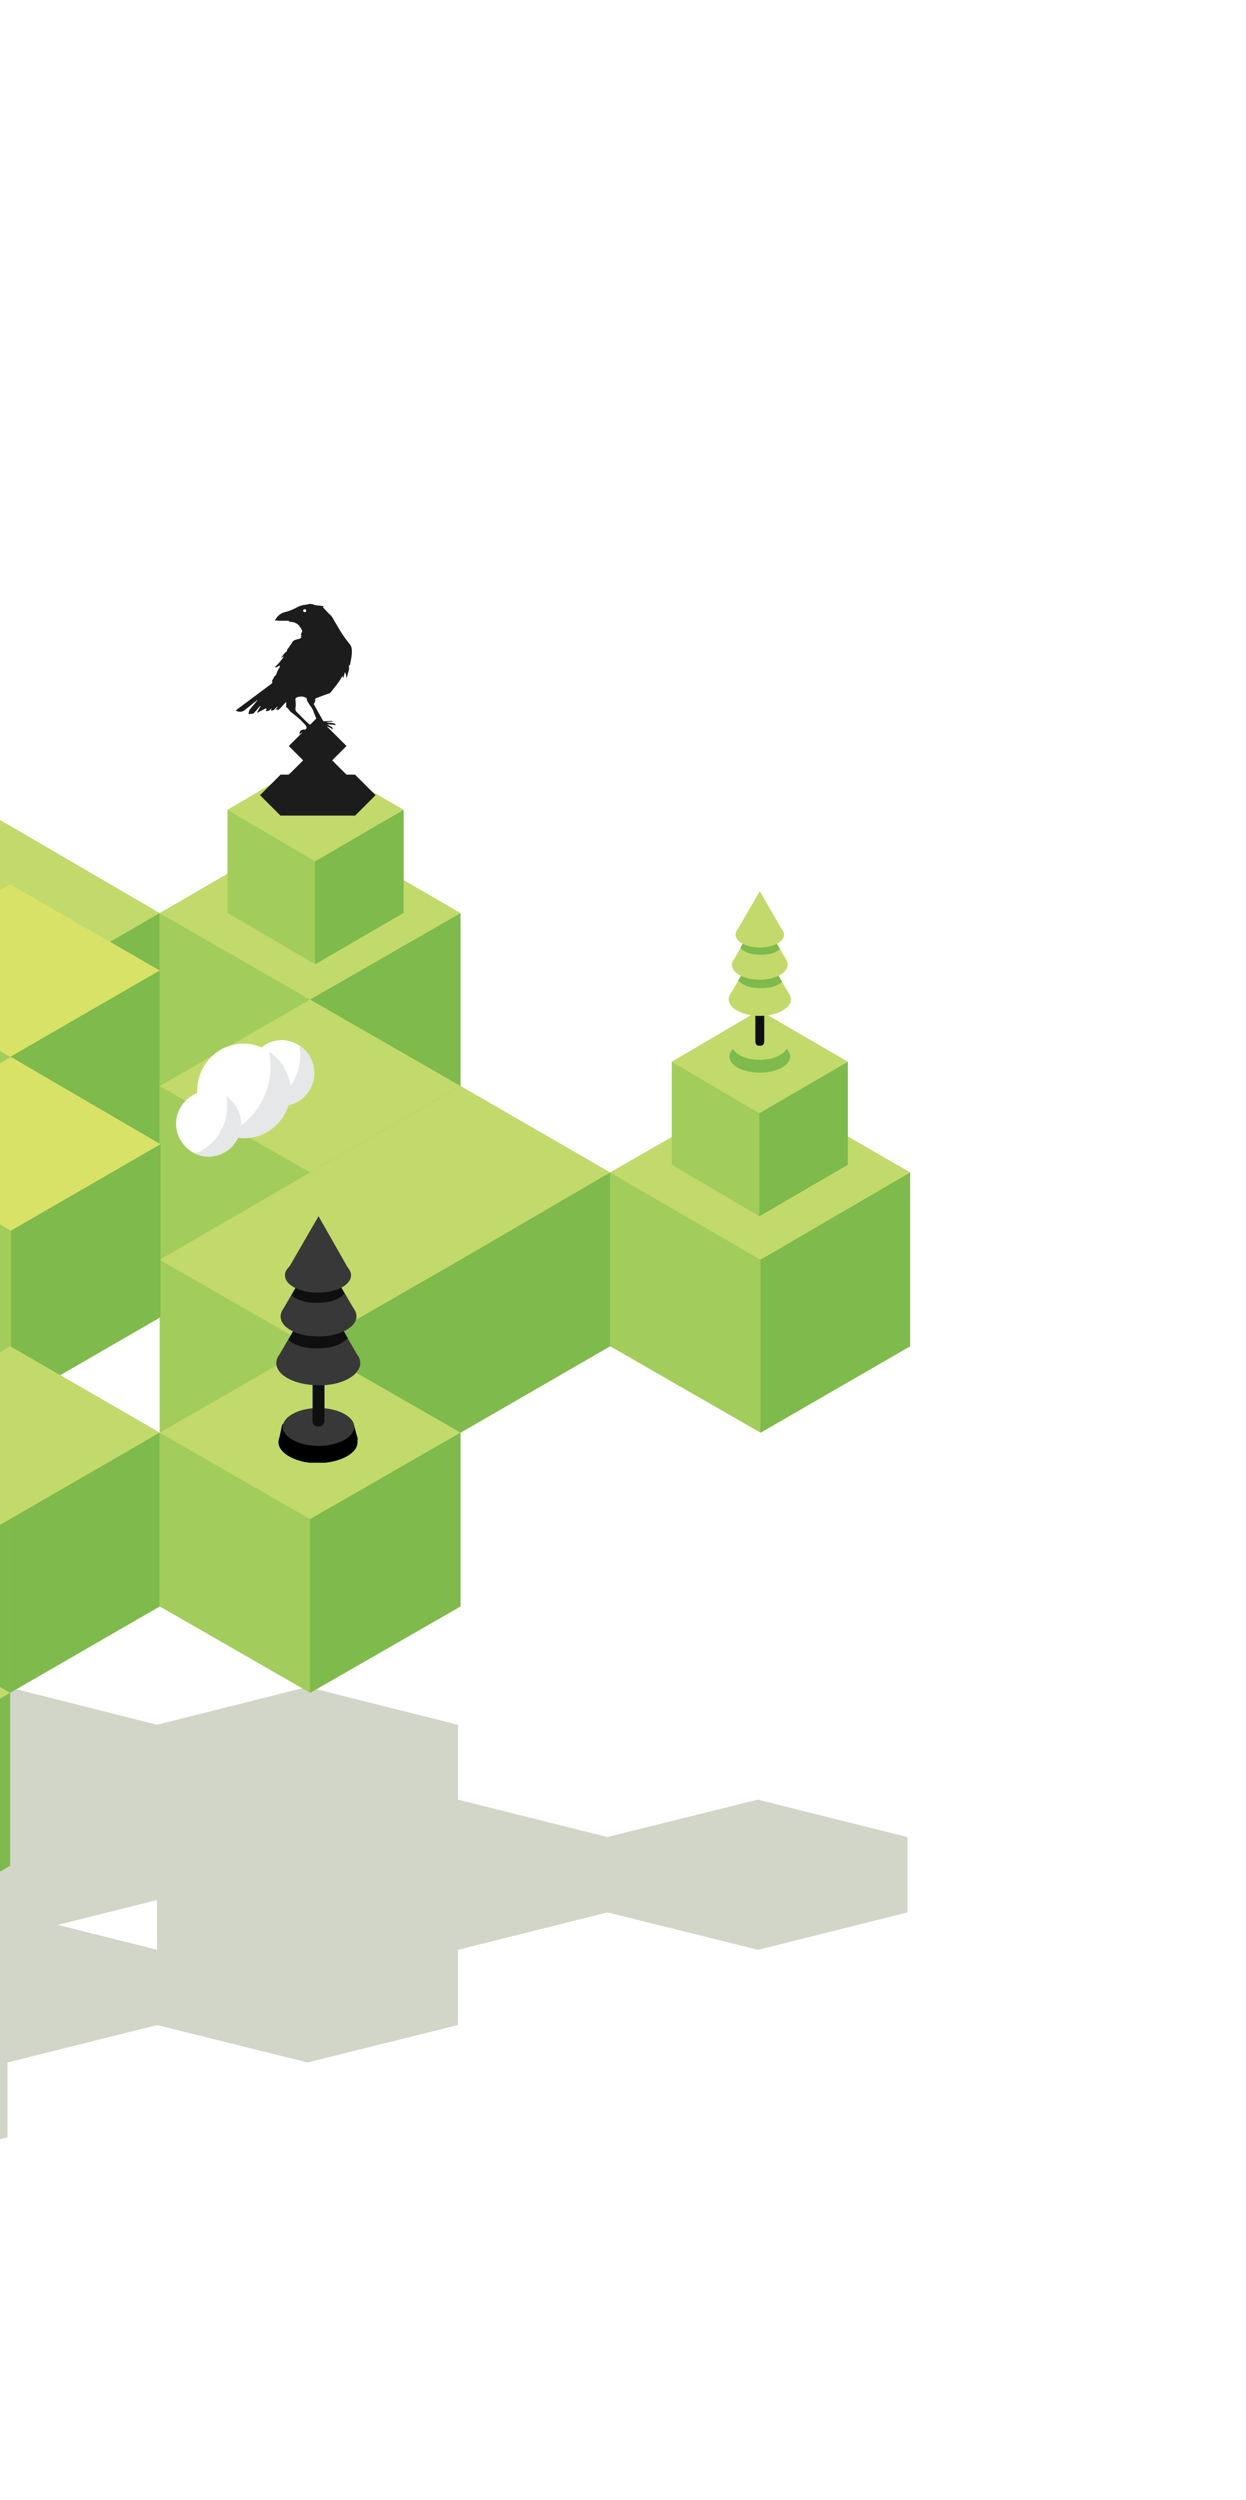 <svg width="460" height="923" viewBox="0 0 460 923" fill="none" xmlns="http://www.w3.org/2000/svg">
<mask id="mask0_43_7818" style="mask-type:alpha" maskUnits="userSpaceOnUse" x="-290" y="0" width="750" height="923">
<rect x="-290" width="750" height="923" fill="#C4C4C4"/>
</mask>
<g mask="url(#mask0_43_7818)">
<g opacity="0.24" clip-path="url(#clip0_43_7818)" filter="url(#filter0_f_43_7818)">
<path d="M113.486 622.819L169.018 636.771V664.41L113.486 678.229L57.953 664.41V636.771L113.486 622.819Z" fill="#3D531B"/>
<path d="M57.953 636.771L113.486 650.591L169.018 636.771L113.486 622.819L57.953 636.771Z" fill="#3D531B"/>
<path d="M113.484 650.591V678.229L169.017 664.41V636.771L113.484 650.591Z" fill="#3D531B"/>
<path d="M-52.806 609L2.727 622.819V650.59L-52.806 664.41L-108.031 650.59V622.819L-52.806 609Z" fill="#3D531B"/>
<path d="M-108.031 622.819L-52.806 636.771L2.727 622.819L-52.806 609L-108.031 622.819Z" fill="#3D531B"/>
<path d="M-52.809 636.771V664.41L2.724 650.591V622.819L-52.809 636.771Z" fill="#3D531B"/>
<path d="M2.724 622.819L57.95 636.771V664.41L2.724 678.229L-52.809 664.41V636.771L2.724 622.819Z" fill="#3D531B"/>
<path d="M-52.809 636.771L2.724 650.591L57.95 636.771L2.724 622.819L-52.809 636.771Z" fill="#3D531B"/>
<path d="M2.727 650.591V678.229L57.952 664.41V636.771L2.727 650.591Z" fill="#3D531B"/>
<path d="M279.775 664.409L335 678.228V706L279.775 719.819L224.242 706V678.228L279.775 664.409Z" fill="#3D531B"/>
<path d="M224.242 678.228L279.775 692.18L335 678.228L279.775 664.409L224.242 678.228Z" fill="#3D531B"/>
<path d="M279.773 692.181V719.819L334.999 706V678.229L279.773 692.181Z" fill="#3D531B"/>
<path d="M113.486 650.591L169.018 664.41V692.181L113.486 706L57.953 692.181V664.41L113.486 650.591Z" fill="#3D531B"/>
<path d="M57.953 664.41L113.486 678.229L169.018 664.41L113.486 650.591L57.953 664.41Z" fill="#3D531B"/>
<path d="M113.484 678.228V706L169.017 692.18V664.409L113.484 678.228Z" fill="#3D531B"/>
<path d="M169.017 664.409L224.243 678.228V706L169.017 719.819L113.484 706V678.228L169.017 664.409Z" fill="#3D531B"/>
<path d="M113.484 678.228L169.017 692.18L224.243 678.228L169.017 664.409L113.484 678.228Z" fill="#3D531B"/>
<path d="M169.016 692.181V719.819L224.241 706V678.229L169.016 692.181Z" fill="#3D531B"/>
<path d="M113.486 678.229L169.018 692.181V719.819L113.486 733.638L57.953 719.819V692.181L113.486 678.229Z" fill="#3D531B"/>
<path d="M57.953 692.181L113.486 706L169.018 692.181L113.486 678.229L57.953 692.181Z" fill="#3D531B"/>
<path d="M113.484 706V733.638L169.017 719.819V692.181L113.484 706Z" fill="#3D531B"/>
<path d="M113.486 706L169.018 719.819V747.59L113.486 761.41L57.953 747.59V719.819L113.486 706Z" fill="#3D531B"/>
<path d="M57.953 719.819L113.486 733.638L169.018 719.819L113.486 706L57.953 719.819Z" fill="#3D531B"/>
<path d="M113.484 733.639V761.41L169.017 747.591V719.819L113.484 733.639Z" fill="#3D531B"/>
<path d="M2.724 632.12L57.95 645.939V673.711L2.724 687.53L-52.809 673.711V645.939L2.724 632.12Z" fill="#3D531B"/>
<path d="M-52.809 645.939L2.724 659.758L57.95 645.939L2.724 632.12L-52.809 645.939Z" fill="#3D531B"/>
<path d="M2.727 659.759V687.53L57.952 673.711V645.939L2.727 659.759Z" fill="#3D531B"/>
<path d="M3.032 659.759L58.258 673.711V701.349L3.032 715.168L-52.5 701.349V673.711L3.032 659.759Z" fill="#3D531B"/>
<path d="M-52.5 673.711L3.032 687.53L58.258 673.711L3.032 659.759L-52.5 673.711Z" fill="#3D531B"/>
<path d="M3.031 687.53V715.168L58.257 701.349V673.711L3.031 687.53Z" fill="#3D531B"/>
<path d="M2.724 706L57.95 719.819V747.59L2.724 761.41L-52.809 747.59V719.819L2.724 706Z" fill="#3D531B"/>
<path d="M-52.809 719.819L2.724 733.638L57.95 719.819L2.724 706L-52.809 719.819Z" fill="#3D531B"/>
<path d="M2.727 733.639V761.41L57.952 747.591V719.819L2.727 733.639Z" fill="#3D531B"/>
<path d="M-52.806 719.819L2.727 733.639V761.41L-52.806 775.229L-108.031 761.41V733.639L-52.806 719.819Z" fill="#3D531B"/>
<path d="M-108.031 733.639L-52.806 747.591L2.727 733.639L-52.806 719.819L-108.031 733.639Z" fill="#3D531B"/>
<path d="M-52.809 747.591V775.229L2.724 761.41V733.639L-52.809 747.591Z" fill="#3D531B"/>
<path d="M-52.806 747.591L2.727 761.41V789.048L-52.806 803L-108.031 789.048V761.41L-52.806 747.591Z" fill="#3D531B"/>
<path d="M-108.031 761.41L-52.806 775.229L2.727 761.41L-52.806 747.591L-108.031 761.41Z" fill="#3D531B"/>
<path d="M-52.809 775.228V803L2.724 789.048V761.409L-52.809 775.228Z" fill="#3D531B"/>
<g clip-path="url(#clip1_43_7818)">
<path d="M130.001 699.562C130.001 696.704 124.522 694.308 117.989 694.308C111.456 694.308 105.977 696.704 105.977 699.562C105.977 702.42 111.456 704.816 117.989 704.816C124.733 704.816 130.001 702.42 130.001 699.562Z" fill="#3D531B"/>
<path d="M124.521 695.138C125.153 696.705 124.942 698.456 123.256 700.023C121.36 702.051 117.566 703.526 113.141 704.356C114.616 704.632 116.302 704.817 117.988 704.817C124.521 704.817 130 702.42 130 699.562C130 697.719 127.893 696.06 124.521 695.138Z" fill="#3D531B"/>
<path d="M121.148 702.419C121.148 698.271 113.351 694.86 103.867 694.86C94.384 694.86 86.797 698.271 86.797 702.419C86.797 706.567 94.594 709.978 104.078 709.978C113.561 709.978 121.148 706.659 121.148 702.419Z" fill="#3D531B"/>
<path d="M113.352 696.151C114.406 698.456 113.985 700.853 111.666 703.157C108.927 706.015 103.658 708.227 97.125 709.333C99.232 709.702 101.551 709.978 104.08 709.978C113.563 709.978 121.361 706.568 121.361 702.42C121.15 699.839 117.989 697.442 113.352 696.151Z" fill="#3D531B"/>
<path d="M103.025 707.674C103.025 704.817 97.546 702.42 91.012 702.42C84.479 702.42 79 704.817 79 707.674C79 710.532 84.479 712.929 91.012 712.929C97.546 712.929 103.025 710.624 103.025 707.674Z" fill="#3D531B"/>
<path d="M97.544 703.249C98.177 704.816 97.966 706.568 96.28 708.135C94.383 710.163 90.59 711.637 86.164 712.467C87.639 712.744 89.325 712.928 91.011 712.928C97.544 712.928 103.024 710.531 103.024 707.674C103.024 705.83 100.705 704.263 97.544 703.249Z" fill="#3D531B"/>
</g>
</g>
<path d="M114.486 304.912L170.018 337.131V400.956L114.486 432.868L58.953 400.956V337.131L114.486 304.912Z" fill="#A2CC5C"/>
<path d="M58.953 337.131L114.486 369.044L170.018 337.131L114.486 304.912L58.953 337.131Z" fill="#C2DA6B"/>
<path d="M114.484 369.044V432.869L170.017 400.956V337.132L114.484 369.044Z" fill="#7EBA4C"/>
<path d="M-51.806 273L3.727 304.912V369.044L-51.806 400.956L-107.031 369.044V304.912L-51.806 273Z" fill="#A2CC5C"/>
<path d="M-107.031 304.912L-51.806 337.132L3.727 304.912L-51.806 273L-107.031 304.912Z" fill="#C2DA6B"/>
<path d="M-51.809 337.131V400.956L3.724 369.044V304.912L-51.809 337.131Z" fill="#7EBA4C"/>
<path d="M3.724 304.912L58.95 337.131V400.956L3.724 432.868L-51.809 400.956V337.131L3.724 304.912Z" fill="#A2CC5C"/>
<path d="M-51.809 337.131L3.724 369.044L58.95 337.131L3.724 304.912L-51.809 337.131Z" fill="#C2DA6B"/>
<path d="M3.727 369.044V432.869L58.952 400.956V337.132L3.727 369.044Z" fill="#7EBA4C"/>
<path d="M280.775 400.956L336 432.868V497L280.775 528.912L225.242 497V432.868L280.775 400.956Z" fill="#A2CC5C"/>
<path d="M225.242 432.868L280.775 465.088L336 432.868L280.775 400.956L225.242 432.868Z" fill="#C2DA6B"/>
<path d="M280.773 465.087V528.912L335.999 497V432.868L280.773 465.087Z" fill="#7EBA4C"/>
<path d="M114.486 369.044L170.018 400.956V465.088L114.486 497L58.953 465.088V400.956L114.486 369.044Z" fill="#A2CC5C"/>
<path d="M58.953 400.956L114.486 432.869L170.018 400.956L114.486 369.044L58.953 400.956Z" fill="#C2DA6B"/>
<path d="M114.484 432.868V497L170.017 465.088V400.956L114.484 432.868Z" fill="#7EBA4C"/>
<path d="M170.017 400.956L225.243 432.868V497L170.017 528.912L114.484 497V432.868L170.017 400.956Z" fill="#A2CC5C"/>
<path d="M114.484 432.868L170.017 465.088L225.243 432.868L170.017 400.956L114.484 432.868Z" fill="#C2DA6B"/>
<path d="M170.016 465.087V528.912L225.241 497V432.868L170.016 465.087Z" fill="#7EBA4C"/>
<path d="M114.486 432.868L170.018 465.087V528.912L114.486 560.824L58.953 528.912V465.087L114.486 432.868Z" fill="#A2CC5C"/>
<path d="M58.953 465.087L114.486 497L170.018 465.087L114.486 432.868L58.953 465.087Z" fill="#C2DA6B"/>
<path d="M114.484 497V560.825L170.017 528.913V465.088L114.484 497Z" fill="#7EBA4C"/>
<path d="M114.486 497L170.018 528.912V593.044L114.486 624.956L58.953 593.044V528.912L114.486 497Z" fill="#A2CC5C"/>
<path d="M58.953 528.912L114.486 560.825L170.018 528.912L114.486 497L58.953 528.912Z" fill="#C2DA6B"/>
<path d="M114.484 560.824V624.956L170.017 593.044V528.912L114.484 560.824Z" fill="#7EBA4C"/>
<path d="M3.724 326.392L58.95 358.304V422.435L3.724 454.348L-51.809 422.435V358.304L3.724 326.392Z" fill="#A2CC5C"/>
<path d="M-51.809 358.304L3.724 390.216L58.95 358.304L3.724 326.392L-51.809 358.304Z" fill="#D8E267"/>
<path d="M3.727 390.217V454.349L58.952 422.436V358.305L3.727 390.217Z" fill="#7EBA4C"/>
<path d="M4.032 390.217L59.258 422.436V486.261L4.032 518.173L-51.5 486.261V422.436L4.032 390.217Z" fill="#A2CC5C"/>
<path d="M-51.5 422.436L4.032 454.348L59.258 422.436L4.032 390.217L-51.5 422.436Z" fill="#D8E267"/>
<path d="M4.031 454.348V518.173L59.257 486.26V422.436L4.031 454.348Z" fill="#7EBA4C"/>
<path d="M3.724 497L58.95 528.912V593.044L3.724 624.956L-51.809 593.044V528.912L3.724 497Z" fill="#A2CC5C"/>
<path d="M-51.809 528.912L3.724 560.825L58.95 528.912L3.724 497L-51.809 528.912Z" fill="#C2DA6B"/>
<path d="M3.727 560.824V624.956L58.952 593.044V528.912L3.727 560.824Z" fill="#7EBA4C"/>
<path d="M-51.806 528.912L3.727 560.824V624.956L-51.806 656.868L-107.031 624.956V560.824L-51.806 528.912Z" fill="#A2CC5C"/>
<path d="M-107.031 560.824L-51.806 593.044L3.727 560.824L-51.806 528.912L-107.031 560.824Z" fill="#C2DA6B"/>
<path d="M-51.809 593.043V656.868L3.724 624.956V560.824L-51.809 593.043Z" fill="#7EBA4C"/>
<path d="M-51.806 593.044L3.727 624.956V688.781L-51.806 721L-107.031 688.781V624.956L-51.806 593.044Z" fill="#A2CC5C"/>
<path d="M-107.031 624.956L-51.806 656.869L3.727 624.956L-51.806 593.044L-107.031 624.956Z" fill="#C2DA6B"/>
<path d="M-51.809 656.868V721L3.724 688.781V624.956L-51.809 656.868Z" fill="#7EBA4C"/>
<g clip-path="url(#clip2_43_7818)">
<path d="M116.001 396.134C116.001 389.535 110.522 384 103.989 384C97.456 384 91.977 389.535 91.977 396.134C91.977 402.733 97.456 408.267 103.989 408.267C110.733 408.267 116.001 402.733 116.001 396.134Z" fill="white"/>
<path d="M110.521 385.916C111.153 389.535 110.942 393.579 109.256 397.198C107.36 401.881 103.566 405.287 99.141 407.203C100.616 407.842 102.302 408.267 103.988 408.267C110.521 408.267 116 402.733 116 396.134C116 391.876 113.893 388.045 110.521 385.916Z" fill="#E6E7E8"/>
<path d="M107.148 402.733C107.148 393.154 99.351 385.277 89.867 385.277C80.384 385.277 72.797 393.154 72.797 402.733C72.797 412.312 80.594 420.188 90.078 420.188C99.561 420.188 107.148 412.525 107.148 402.733Z" fill="white"/>
<path d="M99.352 388.258C100.406 393.58 99.984 399.114 97.666 404.436C94.927 411.035 89.658 416.144 83.125 418.698C85.232 419.55 87.551 420.189 90.079 420.189C99.563 420.189 107.361 412.312 107.361 402.733C107.15 396.773 103.989 391.238 99.352 388.258Z" fill="#E6E7E8"/>
<path d="M89.025 414.866C89.025 408.267 83.546 402.732 77.012 402.732C70.479 402.732 65 408.267 65 414.866C65 421.465 70.479 427 77.012 427C83.546 427 89.025 421.678 89.025 414.866Z" fill="white"/>
<path d="M83.544 404.648C84.177 408.267 83.966 412.312 82.28 415.931C80.383 420.614 76.59 424.02 72.164 425.936C73.639 426.574 75.325 427 77.011 427C83.544 427 89.024 421.465 89.024 414.866C89.024 410.609 86.705 406.99 83.544 404.648Z" fill="#E6E7E8"/>
</g>
<g clip-path="url(#clip3_43_7818)">
<path d="M116.338 280L149 299V337L116.338 356L84 337V299L116.338 280Z" fill="#A2CC5C"/>
<path d="M84 299L116.338 318L149 299L116.338 280L84 299Z" fill="#C2DA6B"/>
<path d="M116.34 318V356L149.002 337V299L116.34 318Z" fill="#7EBA4C"/>
</g>
<g clip-path="url(#clip4_43_7818)">
<path d="M280.338 373L313 392V430L280.338 449L248 430V392L280.338 373Z" fill="#A2CC5C"/>
<path d="M248 392L280.338 411L313 392L280.338 373L248 392Z" fill="#C2DA6B"/>
<path d="M280.34 411V449L313.002 430V392L280.34 411Z" fill="#7EBA4C"/>
</g>
<g clip-path="url(#clip5_43_7818)">
<path d="M269.301 390.058C269.301 386.789 274.229 384.115 280.502 384.115C286.775 384.115 291.703 386.789 291.703 390.058C291.703 393.326 286.775 396 280.502 396C274.229 396 269.301 393.326 269.301 390.058Z" fill="#7EBA4C"/>
<path d="M270.345 385.898C270.345 382.927 274.974 380.55 280.5 380.55C286.176 380.55 290.656 382.927 290.656 385.898C290.656 388.869 286.026 391.246 280.5 391.246C274.825 391.246 270.345 388.869 270.345 385.898Z" fill="#C2DA6B"/>
<path d="M280.203 386.046H280.8C281.547 386.046 282.145 385.452 282.145 384.709V365.397C282.145 364.654 281.547 364.06 280.8 364.06H280.203C279.456 364.06 278.859 364.654 278.859 365.397V384.709C279.008 385.601 279.456 386.046 280.203 386.046Z" fill="#0F0F0F"/>
<path d="M269 368.962C269 365.545 274.078 362.871 280.5 362.871C286.773 362.871 292 365.545 292 368.962C292 372.23 286.922 375.053 280.5 375.053C274.227 375.053 269 372.23 269 368.962Z" fill="#C2DA6B"/>
<path d="M280.502 348.312L269.301 367.625H291.703L280.502 348.312Z" fill="#C2DA6B"/>
<path d="M281.247 364.803C277.962 364.803 274.825 364.357 272.585 361.98L280.501 348.312L288.715 362.426C286.923 364.357 283.488 364.803 281.247 364.803Z" fill="#7EBA4C"/>
<path d="M270.194 356.186C270.194 353.215 274.824 350.689 280.499 350.689C286.175 350.689 290.805 353.215 290.805 356.186C290.805 359.157 286.175 361.683 280.499 361.683C274.824 361.683 270.194 359.306 270.194 356.186Z" fill="#C2DA6B"/>
<path d="M280.5 337.616L270.494 354.998H290.656L280.5 337.616Z" fill="#C2DA6B"/>
<path d="M281.099 352.472C278.112 352.472 275.274 352.026 273.332 349.947L280.501 337.616L287.969 350.392C286.326 352.026 283.19 352.472 281.099 352.472Z" fill="#7EBA4C"/>
<path d="M271.539 345.044C271.539 342.37 275.571 340.29 280.5 340.29C285.428 340.29 289.461 342.37 289.461 345.044C289.461 347.718 285.428 349.798 280.5 349.798C275.571 349.798 271.539 347.718 271.539 345.044Z" fill="#C2DA6B"/>
<path d="M280.502 329L271.839 344.004H289.164L280.502 329Z" fill="#C2DA6B"/>
</g>
<g clip-path="url(#clip6_43_7818)">
<path d="M131.799 530.2C131.399 529 131.199 527.8 130.799 526.6C130.599 525.8 130.199 525.6 129.599 525.6C128.599 525.6 127.599 525.6 126.599 525.6C126.399 524 126.199 523.8 124.599 523.6V522.2C119.799 524.2 114.399 523.8 109.199 522.8V523.4C107.599 523.8 107.399 523.8 107.199 525.4C106.599 525.4 105.999 525.4 105.399 525.4C104.599 525.4 104.199 525.8 103.999 526.6C103.799 528 103.399 529.2 103.199 530.6C102.999 531.6 103.399 532.2 104.199 532.2C104.399 532.2 104.599 532.2 104.799 532.2C113.199 532.2 121.799 532.2 130.199 532.2C131.999 532.4 132.399 531.8 131.799 530.2Z" fill="black"/>
<path d="M132.001 532.4C132.001 528.2 125.401 524.6 117.401 524.6C109.401 524.6 102.801 528 102.801 532.4C102.801 536.6 109.401 540.2 117.401 540.2C125.601 540 132.001 536.6 132.001 532.4Z" fill="black"/>
<path d="M130.798 526.8C130.798 523 124.798 519.8 117.598 519.8C110.198 519.8 104.398 523 104.398 526.8C104.398 530.6 110.398 533.8 117.598 533.8C124.798 533.8 130.798 530.6 130.798 526.8Z" fill="#383838"/>
<path d="M117.998 526.6H117.198C116.198 526.6 115.398 525.8 115.398 524.8V498.6C115.398 497.6 116.198 496.8 117.198 496.8H117.998C118.998 496.8 119.798 497.6 119.798 498.6V524.8C119.598 525.8 118.798 526.6 117.998 526.6Z" fill="#0F0F0F"/>
<path d="M133 503.2C133 498.6 126 495 117.4 495C109 495 102 498.8 102 503.2C102 507.8 109 511.4 117.6 511.4C126 511.6 133 507.8 133 503.2Z" fill="#383838"/>
<path d="M117.598 475.4L132.598 501.4H102.398L117.598 475.4Z" fill="#383838"/>
<path d="M116.598 497.8C120.998 497.8 125.198 497.2 128.398 494L117.598 475.4L106.398 494.6C108.798 497 113.398 497.8 116.598 497.8Z" fill="#0F0F0F"/>
<path d="M131.602 486C131.602 481.8 125.402 478.6 117.602 478.6C109.802 478.6 103.602 482 103.602 486C103.602 490.2 109.802 493.4 117.602 493.4C125.402 493.4 131.602 490 131.602 486Z" fill="#383838"/>
<path d="M117.6 460.8L131.2 484.2H104L117.6 460.8Z" fill="#383838"/>
<path d="M116.602 481C120.602 481 124.402 480.4 127.202 477.6L117.602 460.8L107.602 478.2C109.802 480.2 113.802 481 116.602 481Z" fill="#0F0F0F"/>
<path d="M129.599 470.8C129.599 467.2 124.199 464.4 117.399 464.4C110.799 464.4 105.199 467.2 105.199 470.8C105.199 474.4 110.599 477.2 117.399 477.2C124.199 477.2 129.599 474.4 129.599 470.8Z" fill="#383838"/>
<path d="M117.601 449L129.201 469.4H105.801L117.601 449Z" fill="#383838"/>
</g>
</g>
<g clip-path="url(#clip7_43_7818)">
<path d="M117.273 264.761L106.621 275.412L117.273 286.064L127.924 275.412L117.273 264.761Z" fill="#1C1C1C"/>
<path d="M117.276 275.345L106.625 285.996L117.276 296.648L127.928 285.996L117.276 275.345Z" fill="#1C1C1C"/>
<path d="M131.069 285.984L123.488 293.564L131.069 301.145L138.65 293.564L131.069 285.984Z" fill="#1C1C1C"/>
<path d="M103.585 285.975L96.004 293.556L103.585 301.136L111.165 293.556L103.585 285.975Z" fill="#1C1C1C"/>
<path d="M131.036 285.969H103.555V301.1H131.036V285.969Z" fill="#1C1C1C"/>
<path d="M119.57 223.814C119.434 223.949 119.299 224.017 119.163 224.153C119.231 224.289 119.366 224.357 119.434 224.424C120.113 225.171 120.791 225.849 121.47 226.596C121.673 226.799 121.945 227.003 122.148 227.206C122.42 227.478 122.623 227.817 122.827 228.156C122.963 228.428 123.166 228.767 123.37 229.106C123.777 229.853 124.252 230.531 124.659 231.278C125.609 233.042 126.762 234.738 127.984 236.367C128.391 236.91 128.798 237.452 129.273 237.995C129.68 238.538 129.816 239.149 129.884 239.827C130.019 241.863 129.544 243.831 129.137 245.798C129.002 245.663 128.866 245.595 128.73 245.459C128.798 245.866 128.866 246.138 128.866 246.477C128.866 246.681 128.866 246.884 128.866 247.088C128.595 248.105 128.323 249.055 128.052 250.073C128.052 250.141 127.984 250.209 127.916 250.413C127.848 249.598 127.78 248.852 127.305 248.173C127.102 248.92 126.966 249.598 126.762 250.345C126.627 250.073 126.559 249.87 126.423 249.598C126.287 249.802 126.152 249.938 126.084 250.141C124.93 252.177 123.37 253.941 121.945 255.773C121.877 255.909 121.673 255.977 121.538 255.977C119.977 256.519 118.484 257.062 116.924 257.673C116.381 257.876 116.313 257.876 116.381 258.487C116.449 258.962 116.177 259.301 115.974 259.641C115.838 259.844 115.838 259.98 115.974 260.184C117.059 262.151 118.145 264.119 119.231 266.019C119.366 266.223 119.502 266.29 119.706 266.29C120.656 266.223 121.538 266.155 122.488 266.155C122.623 266.155 122.759 266.223 122.895 266.29V266.426C122.691 266.358 122.488 266.426 122.284 266.426C121.741 266.494 121.198 266.494 120.656 266.562V266.697C120.927 266.765 121.266 266.833 121.538 266.833C122.284 266.765 122.895 266.969 123.573 267.172C123.709 267.24 123.845 267.376 123.98 267.512L123.913 267.647C122.895 267.58 121.877 267.444 120.859 267.376V267.444C120.995 267.512 121.063 267.58 121.198 267.647C121.538 267.851 121.945 268.122 122.284 268.258C122.691 268.462 122.827 268.801 122.895 269.276C122.623 269.14 122.42 269.005 122.216 268.869C121.198 268.19 119.977 267.919 118.756 267.715C118.281 267.647 117.738 267.647 117.263 267.58C117.195 267.58 117.059 267.58 116.991 267.512C116.856 267.376 116.72 267.444 116.584 267.512C116.313 267.58 115.974 267.58 115.702 267.58C115.499 267.58 115.295 267.444 115.092 267.376C115.363 266.901 115.906 266.765 116.381 266.697C116.72 266.63 116.856 266.494 116.856 266.155C116.856 265.748 116.788 265.34 116.652 265.001C116.381 264.323 116.109 263.644 115.838 262.966C115.567 262.016 115.024 261.201 114.481 260.455C114.074 259.912 113.734 259.301 113.395 258.691C113.327 258.487 113.26 258.284 113.26 258.08C113.26 257.809 113.124 257.673 112.92 257.605C111.97 256.994 110.274 256.994 109.324 257.605C109.12 257.741 109.053 257.876 109.053 258.148C109.12 258.826 109.188 259.505 109.188 260.116C109.188 260.455 109.188 260.726 109.12 261.066C108.985 261.744 108.985 262.287 109.528 262.83C110.885 264.119 112.106 265.544 113.531 266.833C114.549 267.715 115.634 268.462 116.788 269.14C117.263 269.412 117.874 269.48 118.416 269.547C119.299 269.683 120.181 269.683 121.063 269.751C121.334 269.751 121.606 269.954 121.945 270.022C121.538 270.497 121.063 270.158 120.656 270.294C120.248 270.429 119.773 270.226 119.366 270.497C120.588 270.429 121.741 270.701 122.895 271.108V271.244C122.759 271.312 122.623 271.447 122.488 271.379C121.877 271.312 121.266 271.176 120.656 271.108C120.52 271.108 120.316 271.176 120.181 271.176C119.638 271.176 119.027 271.176 118.484 271.176V271.244C118.552 271.312 118.688 271.447 118.756 271.515C119.299 271.99 119.909 272.397 120.384 272.872C120.588 273.008 120.588 273.347 120.723 273.619C119.773 273.279 118.824 273.076 118.145 272.397C117.738 272.058 117.263 271.922 116.856 271.651C115.634 270.837 114.277 270.701 112.852 270.633C112.377 270.633 111.902 270.701 111.427 270.497C111.36 270.429 111.224 270.565 111.088 270.633C110.952 270.769 110.817 270.972 110.681 271.176C110.41 270.022 110.885 269.547 111.97 269.344C112.31 269.276 112.717 269.412 113.056 269.48C113.26 268.801 113.26 268.258 112.717 267.647C111.156 265.815 109.324 264.323 107.356 262.83C107.153 262.694 106.949 262.423 106.813 262.219C106.542 261.812 106.271 261.473 105.863 261.201C105.66 261.066 105.592 260.93 105.66 260.726C105.66 260.251 105.66 259.776 105.66 259.301L105.592 259.234C104.438 260.184 103.76 261.473 102.471 262.287C102.471 262.151 102.471 262.016 102.403 261.812C102.199 261.88 101.996 262.016 101.792 262.083L101.724 262.016C101.996 261.608 102.335 261.201 102.606 260.794C102.539 260.862 102.335 260.862 102.267 260.998C101.928 261.269 101.589 261.541 101.317 261.88C100.978 262.355 100.503 262.287 99.96 262.355C100.096 262.083 100.164 261.812 100.232 261.541H100.164C99.96 261.744 99.757 261.948 99.553 262.151C99.417 262.287 99.214 262.355 99.01 262.423C98.874 262.491 98.739 262.423 98.671 262.491C98.467 262.626 98.264 262.558 98.06 262.355C98.467 262.151 98.467 261.812 98.196 261.473C97.11 262.016 96.025 262.626 94.939 263.169V263.033C95.346 262.219 95.753 261.473 96.228 260.658L96.092 260.591C95.957 260.726 95.889 260.794 95.753 260.93C95.075 261.744 94.396 262.491 93.718 263.305C93.65 263.373 93.582 263.441 93.514 263.441C92.903 263.508 92.361 263.576 91.75 263.644C91.818 262.898 91.953 262.151 92.496 261.608C93.31 260.658 94.057 259.709 94.871 258.759C94.939 258.623 95.007 258.487 95.075 258.351C94.735 258.623 94.396 258.962 93.989 259.234C92.768 260.251 91.478 261.201 90.257 262.219C89.85 262.491 89.443 262.694 88.968 262.762C87.882 262.762 87.678 262.694 87 262.287C87.068 262.219 87.136 262.151 87.271 262.083C91.546 258.894 95.821 255.705 100.096 252.516C100.571 252.177 100.639 251.973 100.435 251.43C100.435 251.362 100.435 251.227 100.503 251.159C100.707 250.82 100.91 250.548 101.046 250.209C101.249 249.87 101.385 249.53 101.792 249.327C101.86 249.259 101.928 249.191 101.996 249.055C102.199 248.105 102.674 247.291 103.149 246.477C103.285 246.273 103.285 246.002 103.353 245.663C102.674 245.866 102.335 246.545 101.521 246.341C101.589 246.206 101.656 246.138 101.724 246.07C102.335 245.391 103.014 244.781 103.556 244.034C103.964 243.559 104.303 243.084 104.71 242.541C104.438 242.338 104.303 242.406 104.235 242.609C104.167 242.881 104.031 242.813 103.828 242.745C104.438 242.066 104.846 241.184 105.66 240.642C105.863 240.506 105.931 240.37 105.931 240.167C105.931 240.031 105.999 239.827 106.135 239.692C106.746 238.809 107.424 237.927 107.967 237.045C108.17 236.706 108.442 236.367 108.849 236.299C109.324 236.163 109.799 235.96 110.274 235.892C110.817 235.824 111.156 235.485 111.36 235.01C111.224 235.01 111.088 235.01 110.885 235.01C111.088 234.806 111.224 234.67 111.36 234.467C111.224 234.467 111.156 234.467 111.02 234.399C111.156 233.992 111.36 233.585 111.495 233.245C111.563 233.042 111.563 232.838 111.495 232.703C111.224 232.16 110.885 231.617 110.545 231.142C109.799 230.124 108.713 229.717 107.492 229.581C107.221 229.581 107.017 229.513 106.746 229.513C106.813 229.174 106.542 229.174 106.271 229.174C105.117 229.174 103.964 229.174 102.81 229.174C102.674 229.174 102.539 229.174 102.403 229.106C102.199 229.039 102.064 228.903 101.86 229.106C101.792 229.174 101.656 229.174 101.453 229.174C101.589 228.903 101.724 228.631 101.86 228.428C102.674 227.139 103.896 226.256 105.388 225.917C106.949 225.578 108.374 224.899 109.731 224.153C110.681 223.678 111.699 223.339 112.785 223.271C113.327 223.203 113.802 223.135 114.277 222.932C114.82 222.999 115.227 222.932 115.567 223.135C116.177 223.407 116.788 223.474 117.399 223.542C118.077 223.61 118.824 223.678 119.57 223.814ZM112.513 225.985C112.852 225.985 113.056 225.714 113.056 225.442C113.056 225.171 112.785 224.899 112.513 224.899C112.174 224.899 111.902 225.171 111.902 225.442C111.97 225.782 112.242 226.053 112.513 225.985Z" fill="#1C1C1C"/>
</g>
<defs>
<filter id="filter0_f_43_7818" x="-494" y="555" width="883" height="302" filterUnits="userSpaceOnUse" color-interpolation-filters="sRGB">
<feFlood flood-opacity="0" result="BackgroundImageFix"/>
<feBlend mode="normal" in="SourceGraphic" in2="BackgroundImageFix" result="shape"/>
<feGaussianBlur stdDeviation="27" result="effect1_foregroundBlur_43_7818"/>
</filter>
<clipPath id="clip0_43_7818">
<rect width="775" height="194" fill="white" transform="translate(-440 609)"/>
</clipPath>
<clipPath id="clip1_43_7818">
<rect width="51" height="18.62" fill="white" transform="translate(79 694.308)"/>
</clipPath>
<clipPath id="clip2_43_7818">
<rect width="51" height="43" fill="white" transform="translate(65 384)"/>
</clipPath>
<clipPath id="clip3_43_7818">
<rect width="65" height="76" fill="white" transform="translate(84 280)"/>
</clipPath>
<clipPath id="clip4_43_7818">
<rect width="65" height="76" fill="white" transform="translate(248 373)"/>
</clipPath>
<clipPath id="clip5_43_7818">
<rect width="23" height="67" fill="white" transform="matrix(-1 0 0 1 292 329)"/>
</clipPath>
<clipPath id="clip6_43_7818">
<rect width="31" height="91" fill="white" transform="translate(102 449)"/>
</clipPath>
<clipPath id="clip7_43_7818">
<rect width="51.637" height="78.1" fill="white" transform="translate(87 223)"/>
</clipPath>
</defs>
</svg>
